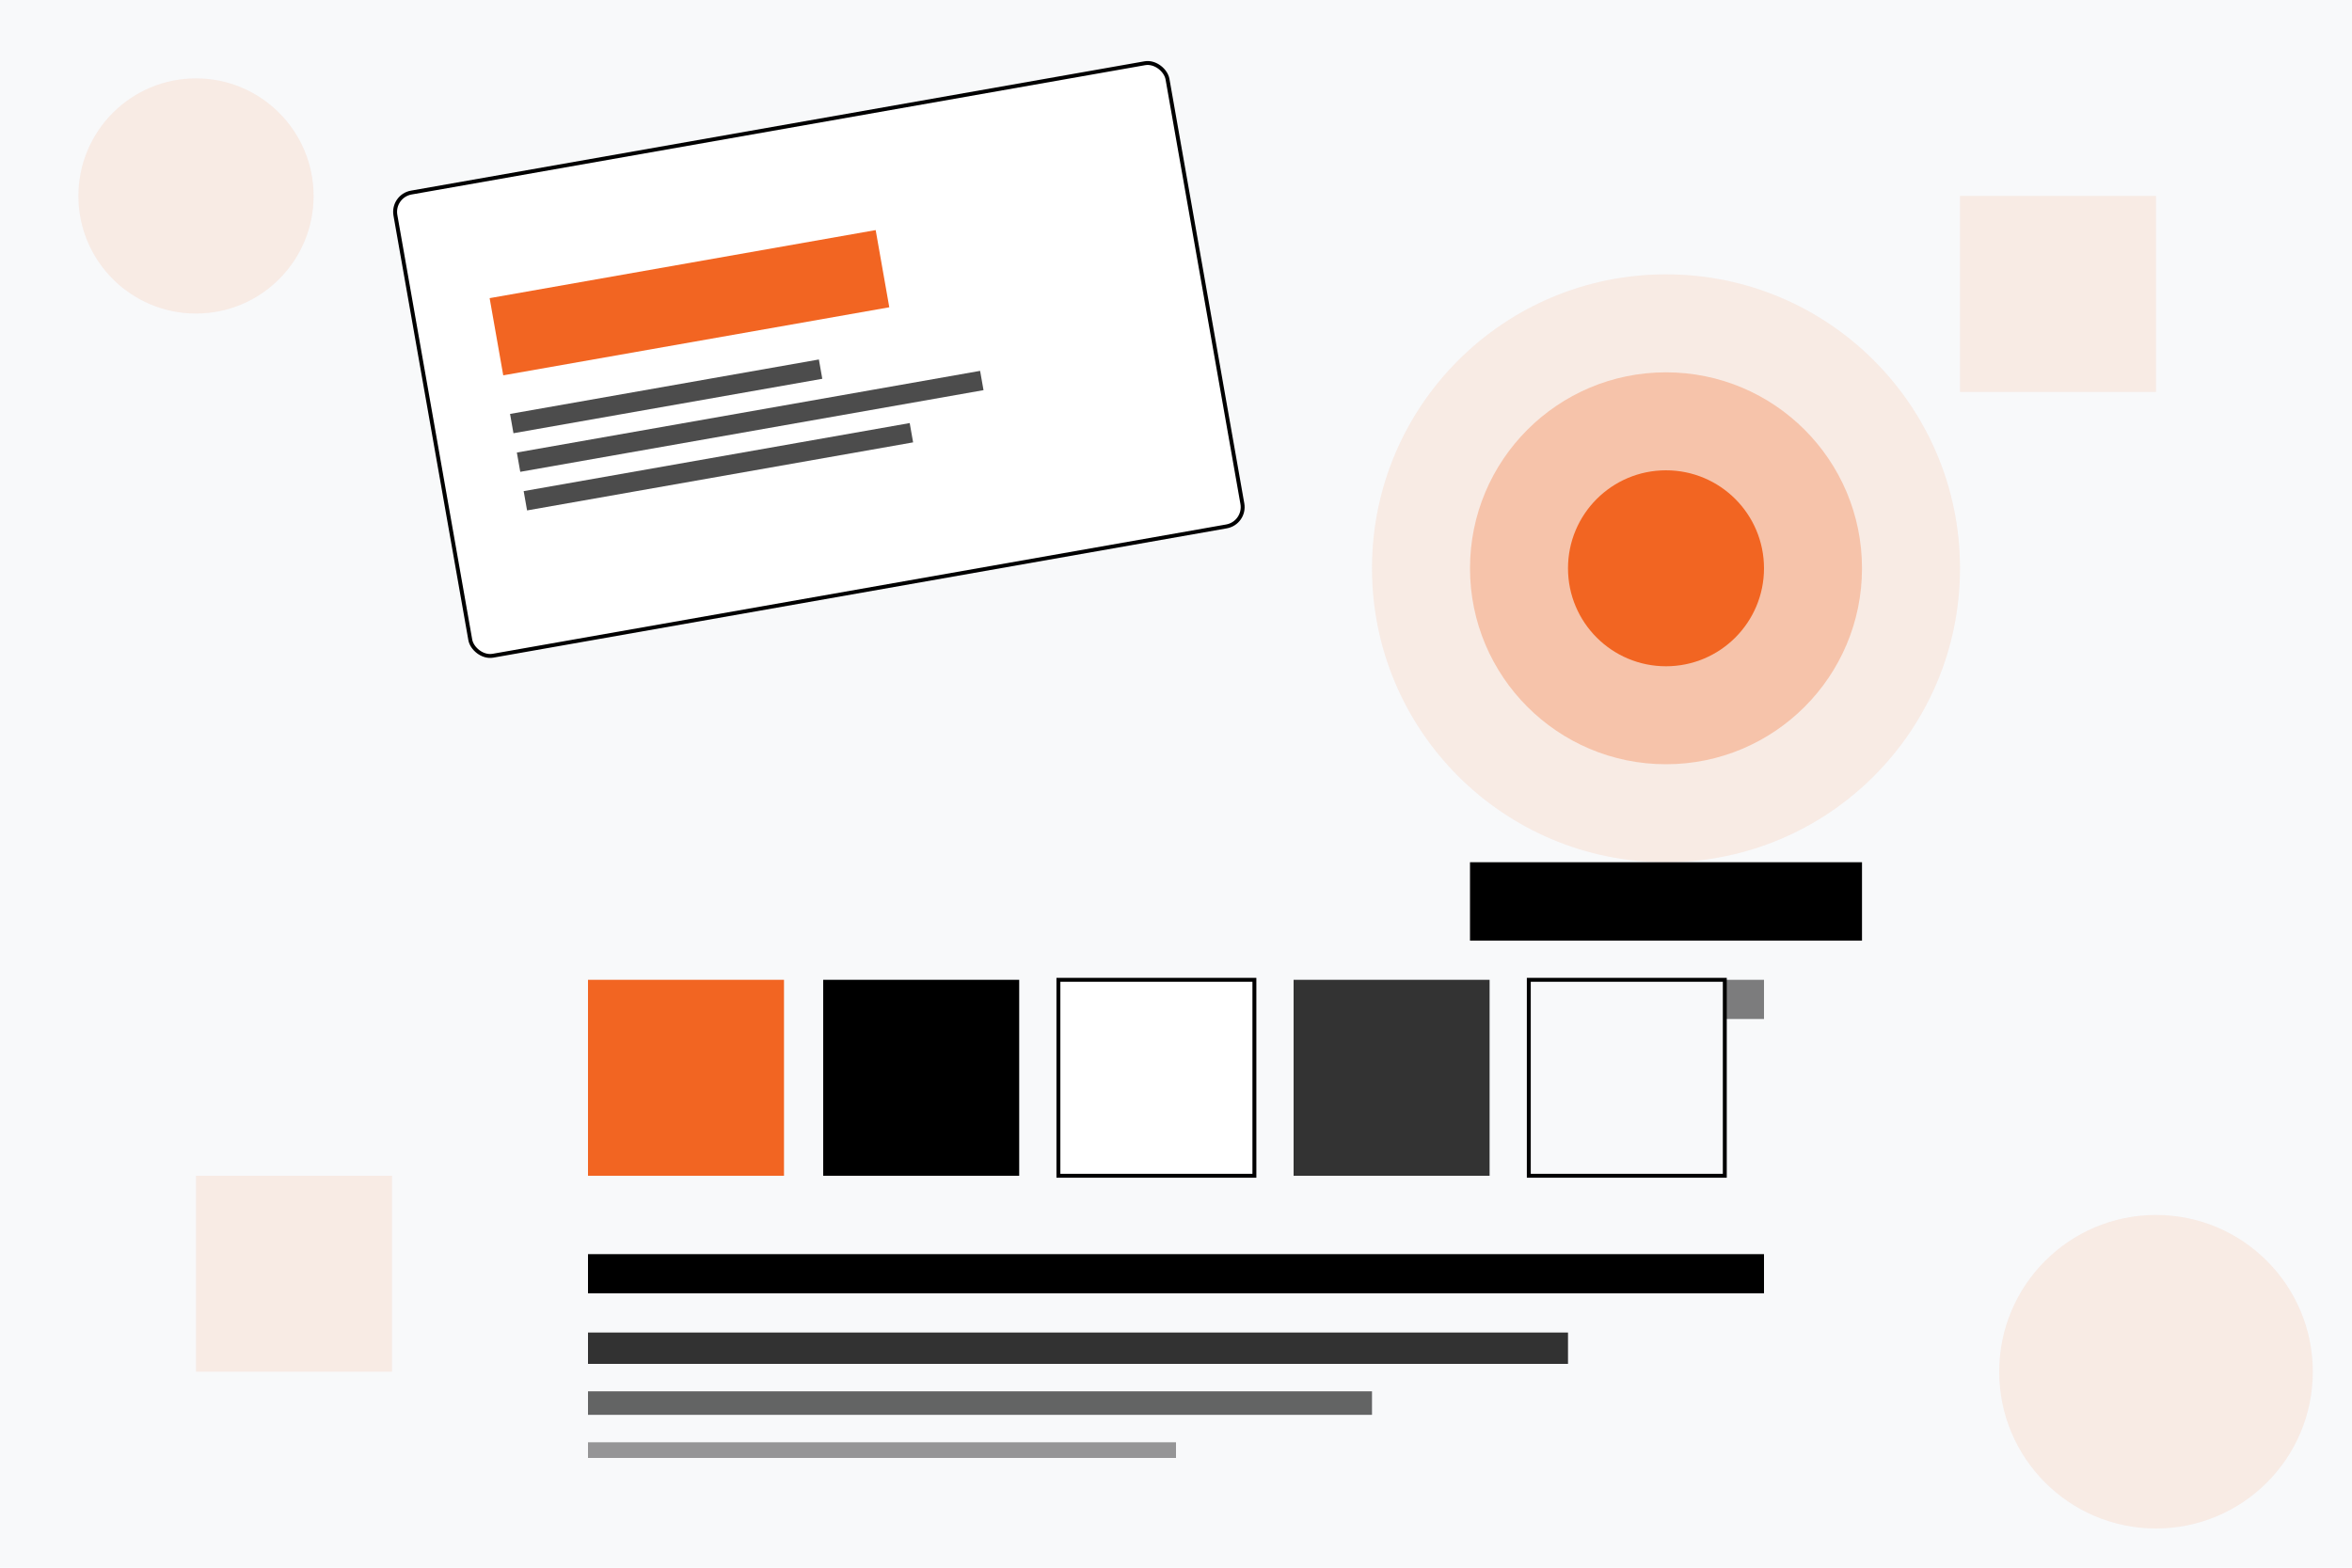<svg xmlns="http://www.w3.org/2000/svg" width="600" height="400" viewBox="0 0 600 400">
  <!-- Background -->
  <rect width="600" height="400" fill="#f8f9fa" />
  
  <!-- Brand identity design illustration -->
  <g transform="translate(100, 50)">
    <!-- Business card mockup -->
    <g transform="translate(0, 0) rotate(-10)">
      <rect x="0" y="0" width="200" height="120" rx="5" ry="5" fill="#FFFFFF" stroke="#000000" stroke-width="1" />
      <rect x="20" y="30" width="100" height="20" fill="#F26522" />
      <rect x="20" y="60" width="80" height="5" fill="#000000" opacity="0.7" />
      <rect x="20" y="70" width="120" height="5" fill="#000000" opacity="0.7" />
      <rect x="20" y="80" width="100" height="5" fill="#000000" opacity="0.7" />
    </g>
    
    <!-- Logo design -->
    <g transform="translate(250, 20)">
      <circle cx="75" cy="75" r="75" fill="#F26522" opacity="0.1" />
      <circle cx="75" cy="75" r="50" fill="#F26522" opacity="0.3" />
      <circle cx="75" cy="75" r="25" fill="#F26522" />
      <rect x="25" y="150" width="100" height="20" fill="#000000" />
      <rect x="50" y="180" width="50" height="10" fill="#000000" opacity="0.5" />
    </g>
    
    <!-- Color palette -->
    <g transform="translate(50, 200)">
      <rect x="0" y="0" width="50" height="50" fill="#F26522" />
      <rect x="60" y="0" width="50" height="50" fill="#000000" />
      <rect x="120" y="0" width="50" height="50" fill="#FFFFFF" stroke="#000000" stroke-width="1" />
      <rect x="180" y="0" width="50" height="50" fill="#333333" />
      <rect x="240" y="0" width="50" height="50" fill="#f8f9fa" stroke="#000000" stroke-width="1" />
    </g>
    
    <!-- Typography sample -->
    <g transform="translate(50, 270)">
      <rect x="0" y="0" width="300" height="10" fill="#000000" />
      <rect x="0" y="20" width="250" height="8" fill="#000000" opacity="0.8" />
      <rect x="0" y="35" width="200" height="6" fill="#000000" opacity="0.6" />
      <rect x="0" y="48" width="150" height="4" fill="#000000" opacity="0.4" />
    </g>
  </g>
  
  <!-- Design elements -->
  <g opacity="0.1">
    <circle cx="50" cy="50" r="30" fill="#F26522" />
    <circle cx="550" cy="350" r="40" fill="#F26522" />
    <rect x="500" y="50" width="50" height="50" fill="#F26522" />
    <rect x="50" y="300" width="50" height="50" fill="#F26522" />
  </g>
</svg>